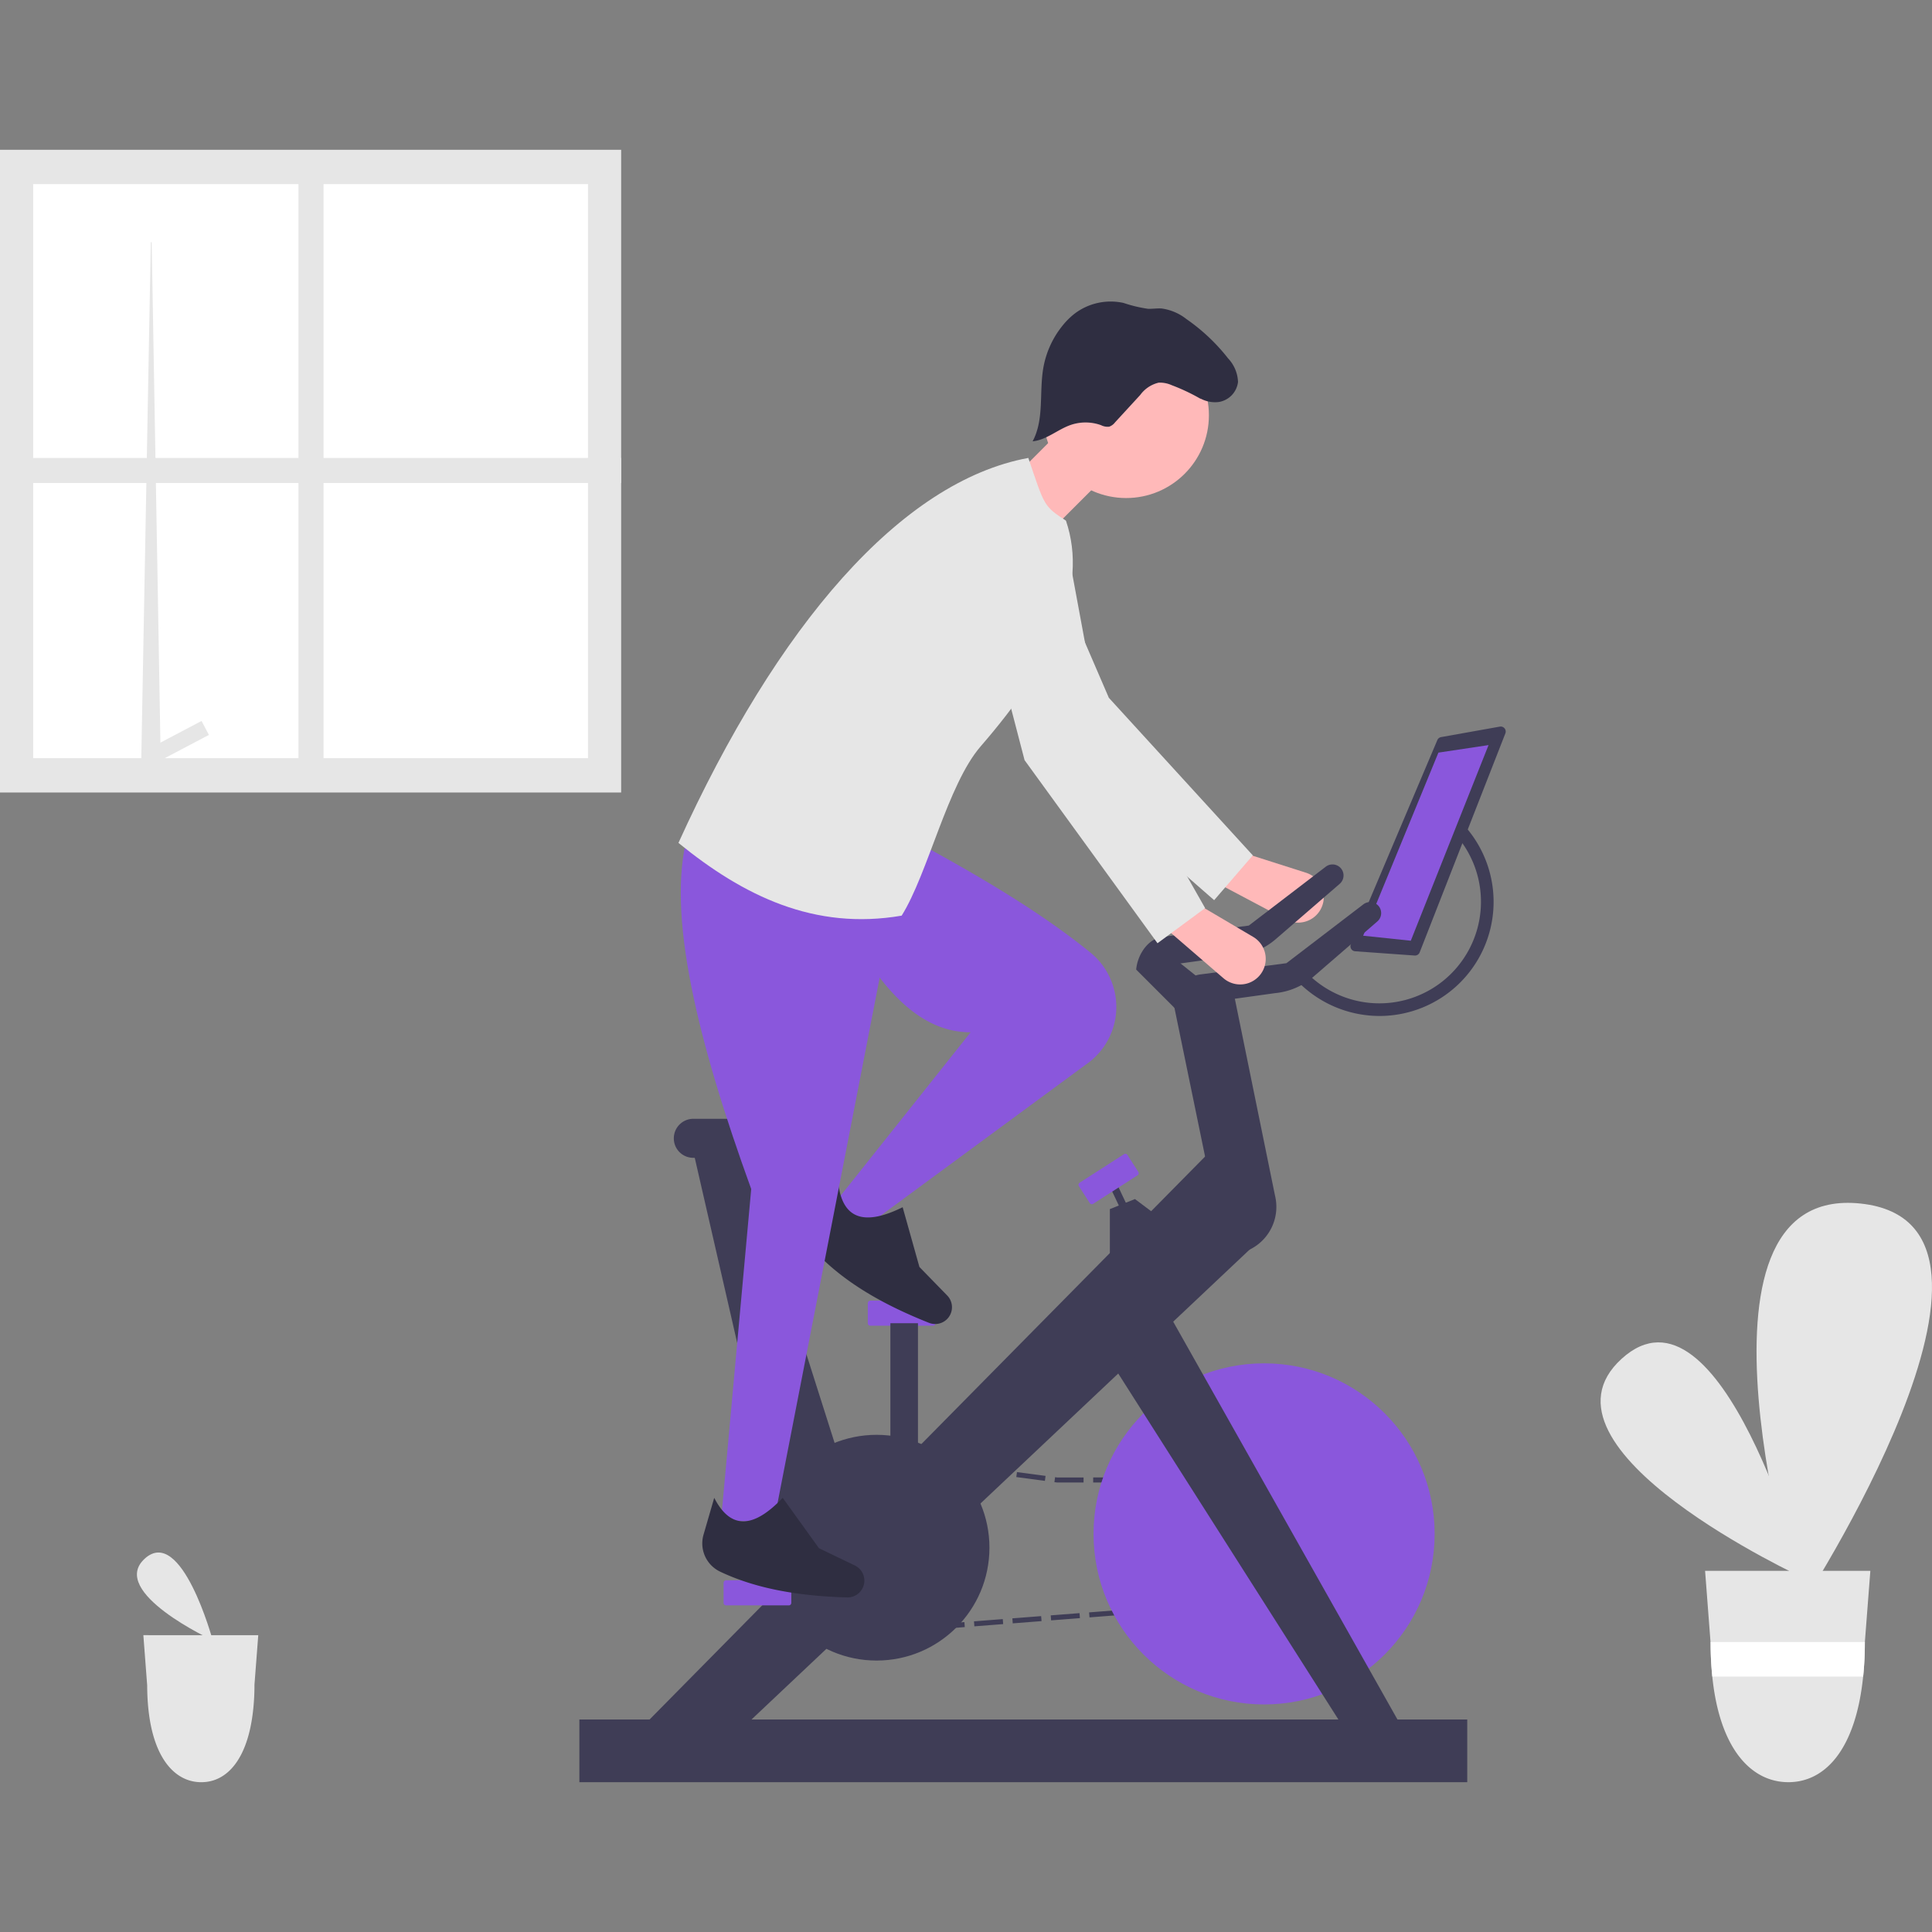 <svg xmlns="http://www.w3.org/2000/svg" xmlns:xlink="http://www.w3.org/1999/xlink" width="292" height="292" viewBox="0 0 292 292">
  <rect x="0" y="0" width="292" height="292" fill="#808080" stroke="none"/>
  <defs>
    <clipPath id="clip-path">
      <rect id="Rectangle_1" data-name="Rectangle 1" width="292" height="292" transform="translate(69 186)" fill="#fff" stroke="#707070" stroke-width="1"/>
    </clipPath>
  </defs>
  <g id="Mask_Group_1" data-name="Mask Group 1" transform="translate(-69 -186)" clip-path="url(#clip-path)">
    <g id="undraw_indoor_bike_pwa4" transform="translate(69 208.64)">
      <path id="Path_1" data-name="Path 1" d="M354.156,263.132s-42.572-19.6-27.617-33.189S354.156,263.132,354.156,263.132Z" transform="translate(-81.443 -47.223)" fill="#e6e6e6"/>
      <path id="Path_2" data-name="Path 2" d="M353.415,267.705s-19.568-64.293,9.246-61.218S353.415,267.705,353.415,267.705Z" transform="translate(-81.443 -47.223)" fill="#e6e6e6"/>
      <path id="Path_3" data-name="Path 3" d="M339.148,262l.821,10.755.013.186a49.41,49.41,0,0,0,.254,5.029c1.115,10.97,5.905,15.969,11.5,15.969s10.181-5,11.3-15.969a49.42,49.42,0,0,0,.254-5.029l.007-.15,0-.036L364.125,262Z" transform="translate(-81.443 -47.223)" fill="#e6e6e6"/>
      <path id="Path_4" data-name="Path 4" d="M363.3,272.758l0,.036-.007.15a49.419,49.419,0,0,1-.254,5.029h-22.8a49.419,49.419,0,0,1-.254-5.029l-.013-.186Z" transform="translate(-81.443 -47.223)" fill="#fff"/>
      <path id="Path_5" data-name="Path 5" d="M113.592,272.492s-15.83-7.287-10.269-12.341S113.592,272.492,113.592,272.492Z" transform="translate(-81.443 -47.223)" fill="#e6e6e6"/>
      <path id="Path_6" data-name="Path 6" d="M103.109,271.72l.571,7.483.009.129a34.381,34.381,0,0,0,.177,3.5c.776,7.633,4.109,11.111,8,11.111s7.084-3.478,7.859-11.111a34.384,34.384,0,0,0,.177-3.5l0-.1,0-.025.574-7.483Z" transform="translate(-81.443 -47.223)" fill="#e6e6e6"/>
      <path id="Path_7" data-name="Path 7" d="M279.851,163.343h0a3.862,3.862,0,0,0-1.022-6.857l-8.863-2.827-4.87,4.22,10.751,5.7a3.862,3.862,0,0,0,4-.235Z" transform="translate(-81.443 -47.223)" fill="#ffb9b9"/>
      <path id="Path_8" data-name="Path 8" d="M264.947,160.635l5.843-6.775-21.757-23.812-10.017-23.225a7.134,7.134,0,0,0-8.135-4.13h0a7.134,7.134,0,0,0-4.746,10.242l13.074,25.184Z" transform="translate(-81.443 -47.223)" fill="#e6e6e6"/>
      <path id="Path_9" data-name="Path 9" d="M197.462,203.158l-1.12-1.738h-2.068v-.758h2.481l1.344,2.085Z" fill="#3f3d56"/>
      <path id="Path_10" data-name="Path 10" d="M274.265,248.643h-4.358v-.758h4.358Zm-5.811,0H264.1v-.758h4.358Zm-5.811,0h-4.358v-.758h4.358Zm-5.811,0h-4.358v-.758h4.358Zm-5.811,0h-4.358v-.758h4.358Zm-5.811,0-4.038,0-.367-.049.1-.751.342.046h3.962Zm-5.845-.244-4.32-.574.1-.751,4.321.574Zm-5.76-.765-4.32-.574.1-.751,4.32.574Zm-5.76-.766-4.32-.574.1-.751,4.32.574Zm-5.76-.765-4.32-.574.1-.751,4.32.574Z" transform="translate(-81.443 -47.223)" fill="#3f3d56"/>
      <path id="Path_11" data-name="Path 11" d="M132.989,199.724l-.758-.021.077-2.694,2.672.355-.1.751-1.838-.244Z" fill="#3f3d56"/>
      <path id="Path_12" data-name="Path 12" d="M213.853,267.243l-.758-.021.145-5.074.758.021Zm.193-6.766-.758-.021.145-5.074.758.021Zm.193-6.766-.758-.021.145-5.074.758.021Z" transform="translate(-81.443 -47.223)" fill="#3f3d56"/>
      <path id="Path_13" data-name="Path 13" d="M131.526,224.385l.077-2.695.758.021-.053,1.853,1.847-.144.059.756Z" fill="#3f3d56"/>
      <path id="Path_14" data-name="Path 14" d="M217.108,271.287l-.059-.756,4.352-.338.059.756Zm5.8-.451-.059-.756,4.352-.338.059.756Zm5.8-.451-.059-.756,4.353-.338.058.756Zm5.8-.451-.058-.756,4.352-.338.058.756Zm5.8-.451-.058-.756,4.353-.338.058.756Zm5.8-.451-.059-.756,4.352-.338.058.756Zm5.8-.451-.058-.756,4.353-.338.058.756Zm5.8-.451-.059-.756,4.352-.338.059.756Zm5.8-.451-.059-.756,4.353-.338.059.756Zm5.8-.451-.059-.756,4.352-.338.059.756Zm5.8-.451-.058-.756,4.353-.338.059.756Zm5.8-.451-.058-.756,4.352-.338.059.756Z" transform="translate(-81.443 -47.223)" fill="#3f3d56"/>
      <path id="Path_15" data-name="Path 15" d="M205.3,218.653l-.059-.756,1.635-.127-.888-1.378.638-.411,1.576,2.446Z" fill="#3f3d56"/>
      <path id="Path_16" data-name="Path 16" d="M286.487,262.145l-2.843-4.412.637-.411,2.843,4.412Zm-3.791-5.882-2.843-4.412.637-.411,2.843,4.412Z" transform="translate(-81.443 -47.223)" fill="#3f3d56"/>
      <circle id="Ellipse_1" data-name="Ellipse 1" cx="25.777" cy="25.777" r="25.777" transform="translate(165.275 183.414)" fill="#8a57dc"/>
      <path id="Path_17" data-name="Path 17" d="M212.28,239.138l-37.718-66.906-8.34,8.34,37.149,58.377Z" fill="#3f3d56"/>
      <path id="Path_18" data-name="Path 18" d="M97.99,237.432l84.723-85.86,7.013,13.836-80.363,75.814Z" fill="#3f3d56"/>
      <circle id="Ellipse_2" data-name="Ellipse 2" cx="17.058" cy="17.058" r="17.058" transform="translate(115.427 194.218)" fill="#3f3d56"/>
      <path id="Path_19" data-name="Path 19" d="M191.185,263.427a.379.379,0,0,0-.379.379v3.033a.379.379,0,0,0,.379.379h9.477a.379.379,0,0,0,.379-.379v-3.033a.379.379,0,0,0-.379-.379Z" transform="translate(-81.443 -47.223)" fill="#8a57dc"/>
      <path id="Path_20" data-name="Path 20" d="M212.981,221.16a.379.379,0,0,0-.379.379v3.033a.379.379,0,0,0,.379.379h9.477a.379.379,0,0,0,.379-.379v-3.033a.379.379,0,0,0-.379-.379Z" transform="translate(-81.443 -47.223)" fill="#8a57dc"/>
      <path id="Path_21" data-name="Path 21" d="M177.6,167.683h-9.856V160.1l3.791-1.516,6.065,4.549Z" fill="#3f3d56"/>
      <rect id="Rectangle_2" data-name="Rectangle 2" width="1.137" height="4.549" transform="translate(167.958 157.15) rotate(-25.316)" fill="#3f3d56"/>
      <path id="Path_22" data-name="Path 22" d="M251.52,198.968a.375.375,0,0,0-.2.06l-6.7,4.306a.379.379,0,0,0-.114.524l1.64,2.551a.379.379,0,0,0,.524.114l6.7-4.306h0a.38.38,0,0,0,.114-.524l-1.64-2.551a.382.382,0,0,0-.32-.174Z" transform="translate(-81.443 -47.223)" fill="#8a57dc"/>
      <path id="Path_23" data-name="Path 23" d="M266.62,214.147h0l-7.771-37.718,9.1-1.516,6.2,30.385a7.181,7.181,0,0,1-7.53,8.849Z" transform="translate(-81.443 -47.223)" fill="#3f3d56"/>
      <path id="Path_24" data-name="Path 24" d="M295.252,169l-9-.643a.758.758,0,0,1-.644-1.052l13.073-30.866a.758.758,0,0,1,.565-.451l8.877-1.585a.758.758,0,0,1,.839,1.023l-12.95,33.094A.758.758,0,0,1,295.252,169Z" transform="translate(-81.443 -47.223)" fill="#3f3d56"/>
      <path id="Path_25" data-name="Path 25" d="M206.026,118.782l7.2.758,11.751-29.568L217.4,91.11Z" fill="#8a57dc"/>
      <path id="Path_26" data-name="Path 26" d="M127.558,199.9l-9.477,9.477-13.647-59.514L112.016,151Z" fill="#3f3d56"/>
      <path id="Path_27" data-name="Path 27" d="M197.957,198.136l-1.637-.491a22.9,22.9,0,0,1-10.227,1.925,2.931,2.931,0,0,1-2.809-2.945h0a2.947,2.947,0,0,1,2.947-2.947h14.3a1.459,1.459,0,0,1,1.459,1.459h0a3.131,3.131,0,0,1-4.031,3Z" transform="translate(-81.443 -47.223)" fill="#3f3d56"/>
      <path id="Path_28" data-name="Path 28" d="M288.519,160.918a1.665,1.665,0,0,0-1.013.342l-11.638,8.9-13.027,1.7c-2.243.293-3.8,2.733-3.991,4.951l15.335-2.13a10.3,10.3,0,0,0,5.76-2.472l9.667-8.361a1.667,1.667,0,0,0-1.092-2.929Z" transform="translate(-81.443 -47.223)" fill="#3f3d56"/>
      <path id="Path_29" data-name="Path 29" d="M282.833,155.232a1.666,1.666,0,0,0-1.013.342l-11.638,8.9-13.027,1.7c-2.243.293-3.8,2.733-3.991,4.951l15.335-2.13a10.3,10.3,0,0,0,5.76-2.472l9.667-8.361a1.667,1.667,0,0,0-1.092-2.929Z" transform="translate(-81.443 -47.223)" fill="#3f3d56"/>
      <path id="Path_30" data-name="Path 30" d="M289.933,178.136a17.322,17.322,0,0,1-13.917-7.057l1.528-1.121a15.353,15.353,0,1,0,23.9-19.23l1.421-1.255a17.248,17.248,0,0,1-12.93,28.663Z" transform="translate(-81.443 -47.223)" fill="#3f3d56"/>
      <rect id="Rectangle_3" data-name="Rectangle 3" width="134.192" height="9.477" transform="translate(87.566 237.242)" fill="#3f3d56"/>
      <path id="Path_31" data-name="Path 31" d="M270.315,173.094h0a3.862,3.862,0,0,0,.528-6.912l-8.013-4.726-5.686,3.033,9.216,7.945a3.862,3.862,0,0,0,3.956.661Z" transform="translate(-81.443 -47.223)" fill="#ffb9b9"/>
      <path id="Path_32" data-name="Path 32" d="M207.485,206.566l5.307,3.033,32.77-24.121a10.557,10.557,0,0,0,4.487-7.169h0a10.592,10.592,0,0,0-3.821-9.771c-7.237-5.878-16.181-11.209-25.665-16.368l-14.026,6.823c5.78,11.852,12.2,21.624,21.607,21.607Z" transform="translate(-81.443 -47.223)" fill="#8a57dc"/>
      <path id="Path_33" data-name="Path 33" d="M205.171,214.288c4.4,4.461,10.2,7.653,16.678,10.227a2.539,2.539,0,0,0,2.849-.692h0a2.538,2.538,0,0,0-.094-3.439l-4.2-4.31-2.536-9.034c-5.447,2.692-9.018,2.09-9.722-3.551l-3.433,4.682A4.726,4.726,0,0,0,205.171,214.288Z" transform="translate(-81.443 -47.223)" fill="#2f2e41"/>
      <path id="Path_34" data-name="Path 34" d="M190.427,254.329l7.961.379,18.2-93.631-31.273-10.045c-3.122,11.674,1.514,30.782,9.666,53.26Z" transform="translate(-81.443 -47.223)" fill="#8a57dc"/>
      <circle id="Ellipse_3" data-name="Ellipse 3" cx="12.509" cy="12.509" r="12.509" transform="translate(157.694 27.615)" fill="#ffb9b9"/>
      <path id="Path_35" data-name="Path 35" d="M147.27,55.477l7.961,5.686,12.13-12.13L161.3,41.452Z" fill="#ffb9b9"/>
      <path id="Path_36" data-name="Path 36" d="M183.982,151.98c9.817,8,20.538,13.259,33.737,10.993,3.989-6.377,6.934-19.81,11.941-25.587,10.934-12.617,16.358-23.863,12.888-34.116-3.372-2.2-3.224-2.2-5.686-9.477C217.577,97.36,198.906,119.131,183.982,151.98Z" transform="translate(-81.443 -47.223)" fill="#e6e6e6"/>
      <path id="Path_37" data-name="Path 37" d="M190.3,262.13c5.666,2.68,12.208,3.688,19.174,3.885a2.539,2.539,0,0,0,2.439-1.628h0a2.538,2.538,0,0,0-1.269-3.2l-5.422-2.608-5.482-7.615c-4.192,4.4-7.754,5.057-10.35,0l-1.619,5.575a4.726,4.726,0,0,0,2.528,5.588Z" transform="translate(-81.443 -47.223)" fill="#2f2e41"/>
      <path id="Path_38" data-name="Path 38" d="M256.385,167.142l7.2-5.307-15.921-28.051-4.606-24.87a7.133,7.133,0,0,0-7.014-5.835h0a7.133,7.133,0,0,0-6.9,8.931l7.151,27.46Z" transform="translate(-81.443 -47.223)" fill="#e6e6e6"/>
      <rect id="Rectangle_4" data-name="Rectangle 4" width="4.17" height="22.744" transform="translate(134.571 177.349)" fill="#3f3d56"/>
      <path id="Path_39" data-name="Path 39" d="M261.548,83.72a4.607,4.607,0,0,0,4.066,1.625,3.486,3.486,0,0,0,2.942-3.04,5.506,5.506,0,0,0-1.5-3.555,28.82,28.82,0,0,0-6.3-5.944,7.685,7.685,0,0,0-3.775-1.6c-.683-.042-1.368.076-2.052.046a20.73,20.73,0,0,1-3.664-.88,9.014,9.014,0,0,0-7.32,1.551,10.861,10.861,0,0,0-1.864,1.817,14,14,0,0,0-2.944,6.4c-.66,3.725.164,7.811-1.626,11.143,2.1-.2,3.784-1.8,5.78-2.482a6.91,6.91,0,0,1,4.559.041,2.2,2.2,0,0,0,1.23.23,1.892,1.892,0,0,0,.88-.643l3.816-4.152a4.813,4.813,0,0,1,2.8-1.862,4.42,4.42,0,0,1,1.98.393,29.873,29.873,0,0,1,4.424,2.1" transform="translate(-81.443 -47.223)" fill="#2f2e41"/>
      <path id="Path_40" data-name="Path 40" d="M172.857,123.142l-1.137.758,7.581,7.581,4.549-4.17-7.581-6.065Z" fill="#3f3d56"/>
      <rect id="Rectangle_5" data-name="Rectangle 5" width="93.881" height="97.137" fill="#e6e6e6"/>
      <rect id="Rectangle_6" data-name="Rectangle 6" width="83.858" height="86.766" transform="translate(5.011 5.186)" fill="#fff"/>
      <path id="Path_41" data-name="Path 41" d="M21.327,93.468h2.987l-.019-1.2L24.243,89.6,23.77,62.174l-.006-.128L23.52,48.033l-.595-34.064h-.134l-.633,34.313-.249,13.77-.006.128Z" fill="#e6e6e6"/>
      <rect id="Rectangle_7" data-name="Rectangle 7" width="2.385" height="9.008" transform="matrix(0.466, 0.885, -0.885, 0.466, 30.462, 86.325)" fill="#e6e6e6"/>
      <rect id="Rectangle_8" data-name="Rectangle 8" width="3.791" height="91.735" transform="translate(45.11 2.597)" fill="#e6e6e6"/>
      <rect id="Rectangle_9" data-name="Rectangle 9" width="93.881" height="3.791" transform="translate(0 46.569)" fill="#e6e6e6"/>
    </g>
  </g>
</svg>
